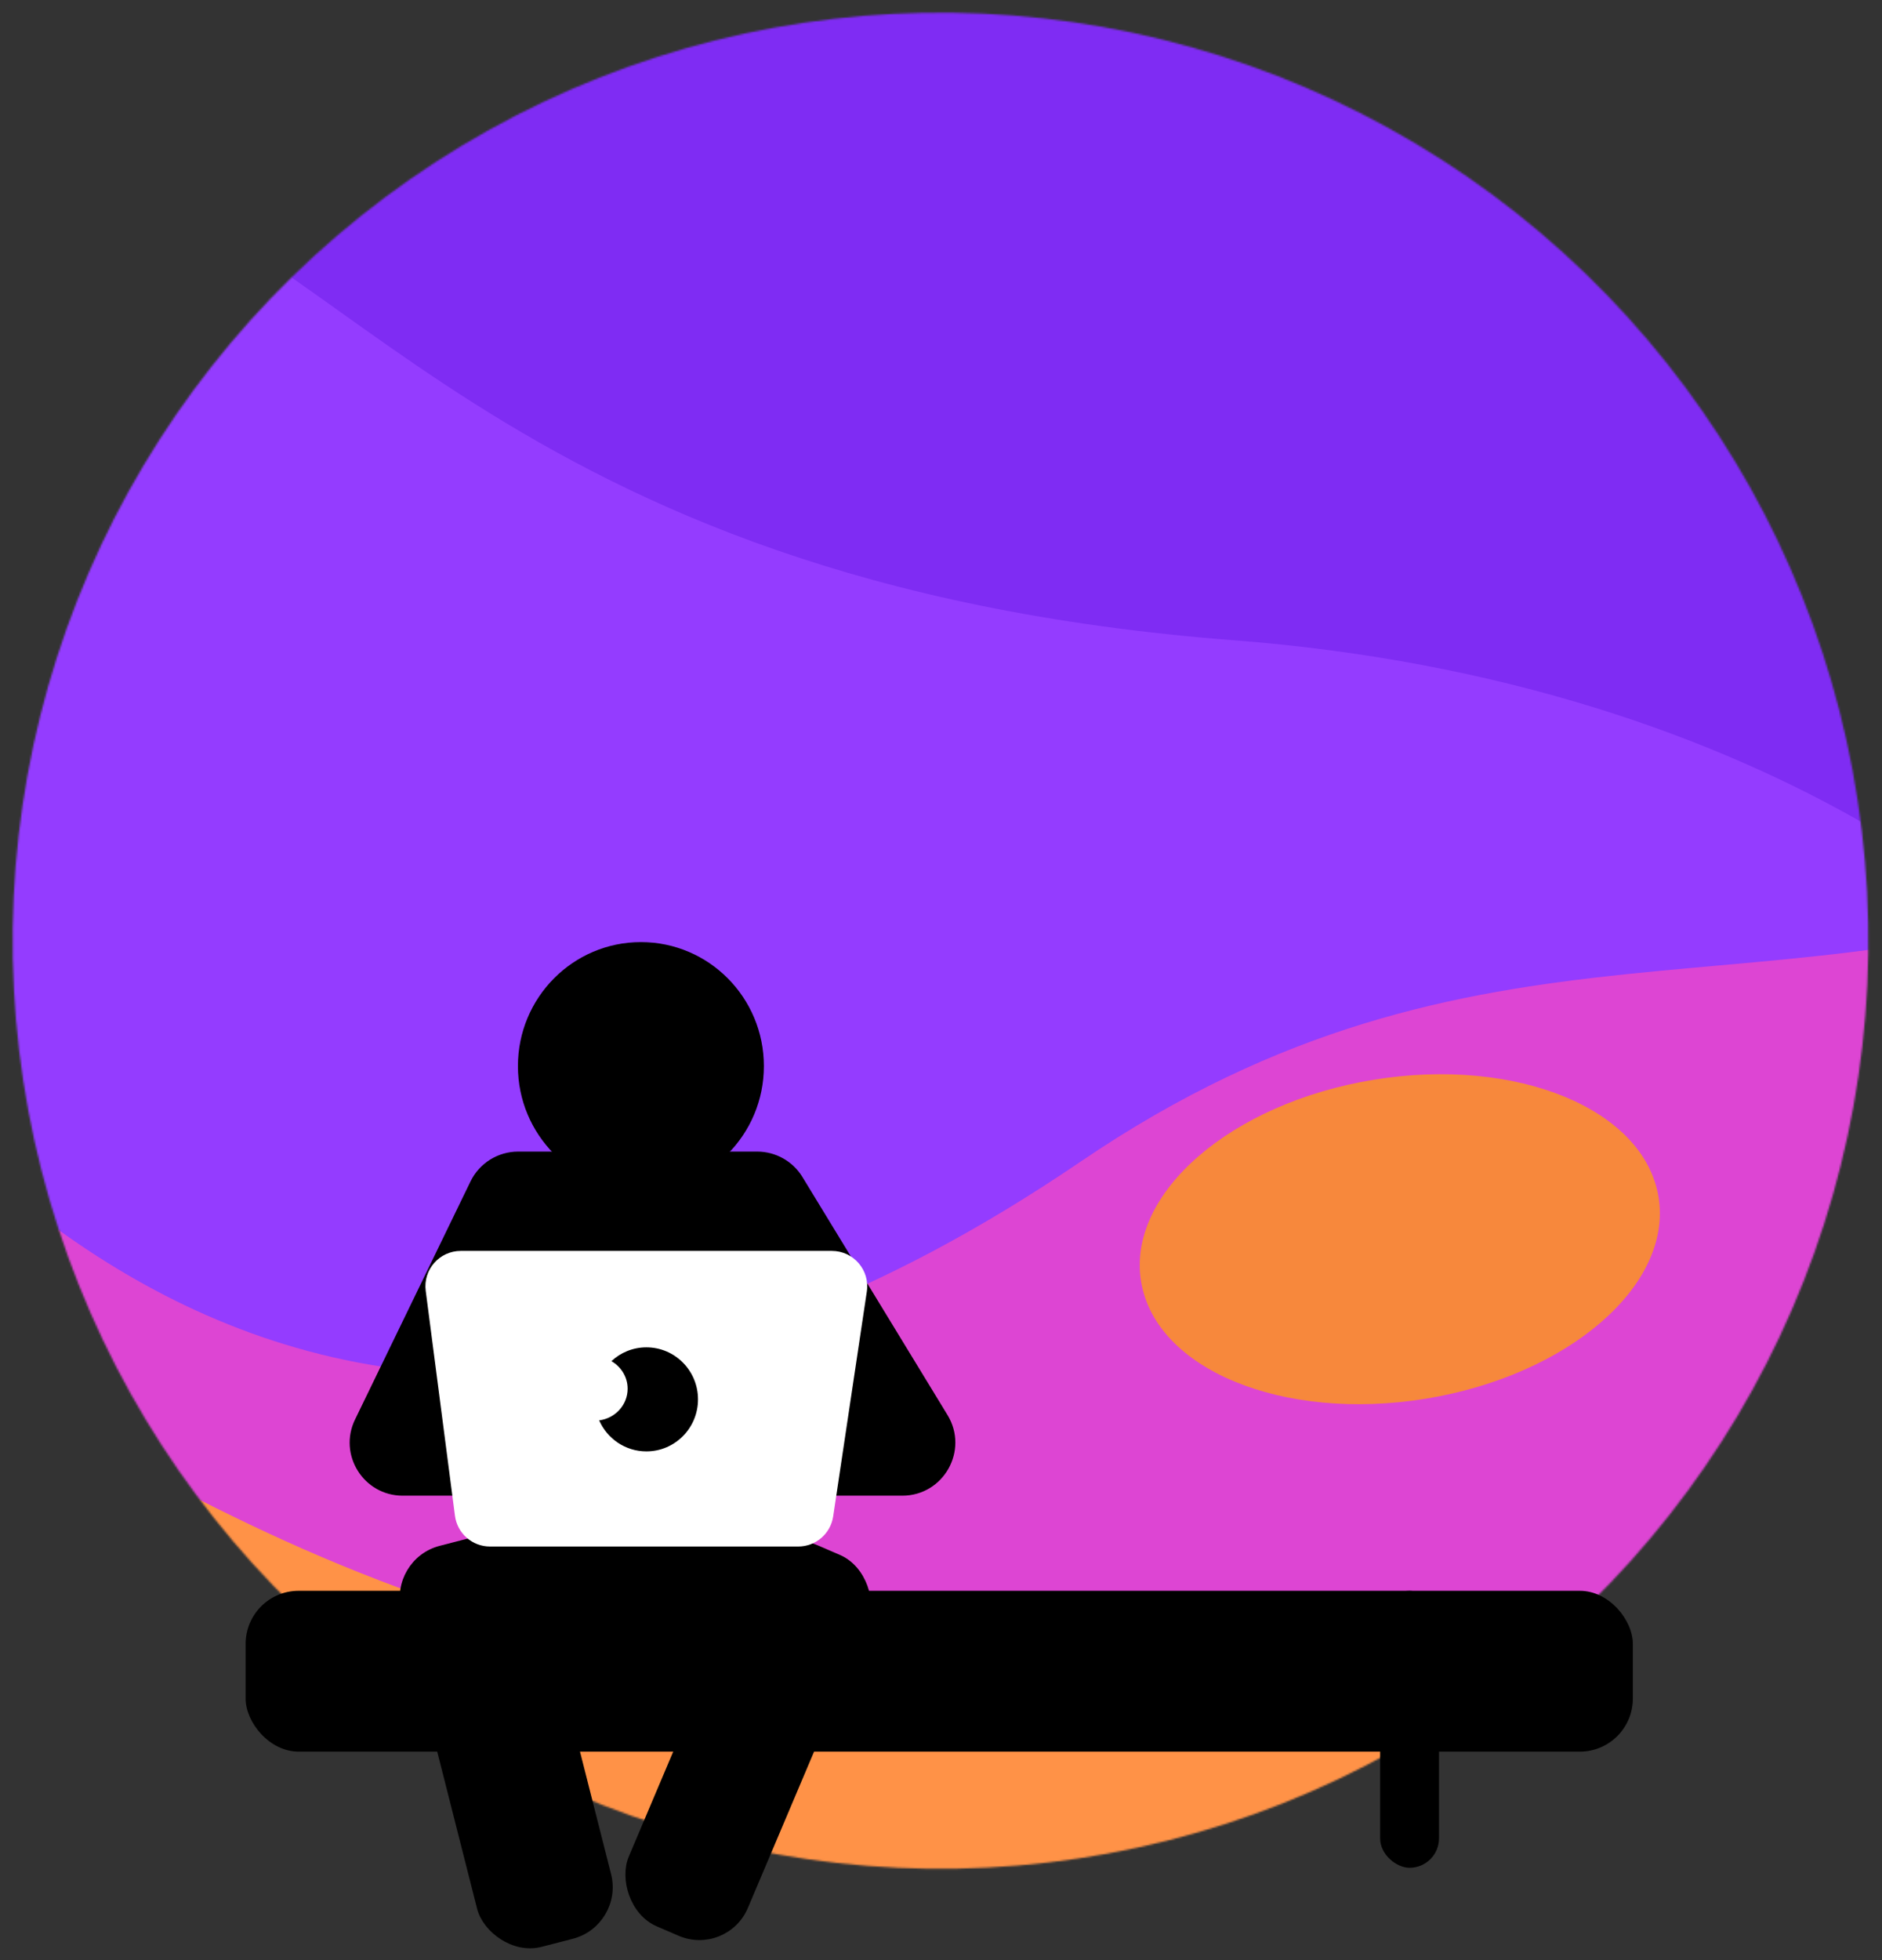 <svg width="1065" height="1109" viewBox="0 0 1065 1109" fill="none" xmlns="http://www.w3.org/2000/svg">
<rect x="0" y="0" width="1065" height="1109" fill="#333333" stroke="none"/>
<mask id="mask0" mask-type="alpha" maskUnits="userSpaceOnUse" x="0" y="0" width="1065" height="1065">
<circle r="525" transform="matrix(-1 -0.014 -0.014 1 532.217 532.217)" fill="#C4C4C4"/>
</mask>
<g mask="url(#mask0)">
<path d="M1150.92 -235.901C1331.8 -284.37 1489.98 -137.405 1546.46 -57.864L872.757 767.695L-272.925 286.078L262.667 -240.541C309.146 -202.535 430.674 -126.509 544.962 -126.459C687.821 -126.398 924.826 -175.314 1150.92 -235.901Z" fill="#7F2CF3"/>
<path d="M697.952 362.213C1002.55 385.613 1180.78 534.431 1221.94 622.883L224.951 1153.56L-814.624 472.516L-192.553 51.547C-153.723 97.339 -64.008 78.613 48.383 99.35C188.871 125.27 278.704 330.007 697.952 362.213Z" fill="#943CFF"/>
<path d="M1221.33 496.806C1395.67 428.446 1569.27 556.833 1634.28 629.571L1019.64 1528.85L-172.646 1178.15L-126.185 542.294C-75.754 574.874 148.189 972.003 611.597 657.135C838.504 502.961 1003.41 582.256 1221.33 496.806Z" fill="#DD45D3"/>
<path d="M581.668 967.888C1008.36 993.297 920.727 1066.38 977.208 1145.92L220.42 1652.7L-925.261 1171.08L-389.669 644.459C-343.191 682.466 -221.663 758.491 -107.375 758.541C35.484 758.603 132.474 941.139 581.668 967.888Z" fill="#FF9247"/>
<ellipse cx="792.125" cy="701.094" rx="148.349" ry="91.414" transform="rotate(-9.26 792.125 701.094)" fill="#F7883C"/>
</g>
<rect x="139" y="900" width="785" height="91" rx="30" fill="black"/>
<rect width="156.712" height="33.315" rx="16.658" transform="matrix(-3.30902e-08 1 1 5.77418e-08 781 900)" fill="black"/>
<path d="M266.245 668.422C271.261 658.082 281.744 651.517 293.236 651.517L428.474 651.517C438.937 651.517 448.643 656.968 454.089 665.901L536.191 800.574C548.378 820.565 533.989 846.19 510.576 846.19H227.899C205.754 846.19 191.241 823.019 200.908 803.095L266.245 668.422Z" fill="black"/>
<rect x="271.961" y="678.32" width="185.165" height="249.299" fill="black"/>
<rect x="1.32" y="3.291" width="68.412" height="228.977" rx="27.5" transform="matrix(0.918 0.396 -0.39 0.921 436.775 862.214)" fill="black" stroke="black" stroke-width="5"/>
<rect x="3.036" y="1.798" width="73.33" height="229.151" rx="27.5" transform="matrix(0.968 -0.25 0.246 0.969 219.421 882.88)" fill="black" stroke="black" stroke-width="5"/>
<ellipse cx="362.679" cy="603.154" rx="69.592" ry="70.154" fill="black"/>
<path d="M240.905 730.289C239.348 718.32 248.668 707.71 260.738 707.71H470.752C482.977 707.71 492.341 718.58 490.531 730.671L471.483 857.914C470.017 867.707 461.606 874.953 451.703 874.953H277.284C267.235 874.953 258.747 867.497 257.451 857.532L240.905 730.289Z" fill="white"/>
<path fill-rule="evenodd" clip-rule="evenodd" d="M365.79 821.134C381.917 821.134 394.99 807.956 394.99 791.699C394.99 775.442 381.917 762.263 365.79 762.263C358.14 762.263 351.177 765.229 345.971 770.082C351.476 773.217 355.172 779.028 355.172 785.678C355.172 794.837 348.159 802.405 339.067 803.582C343.598 813.92 353.858 821.134 365.79 821.134Z" fill="black"/>
</svg>
